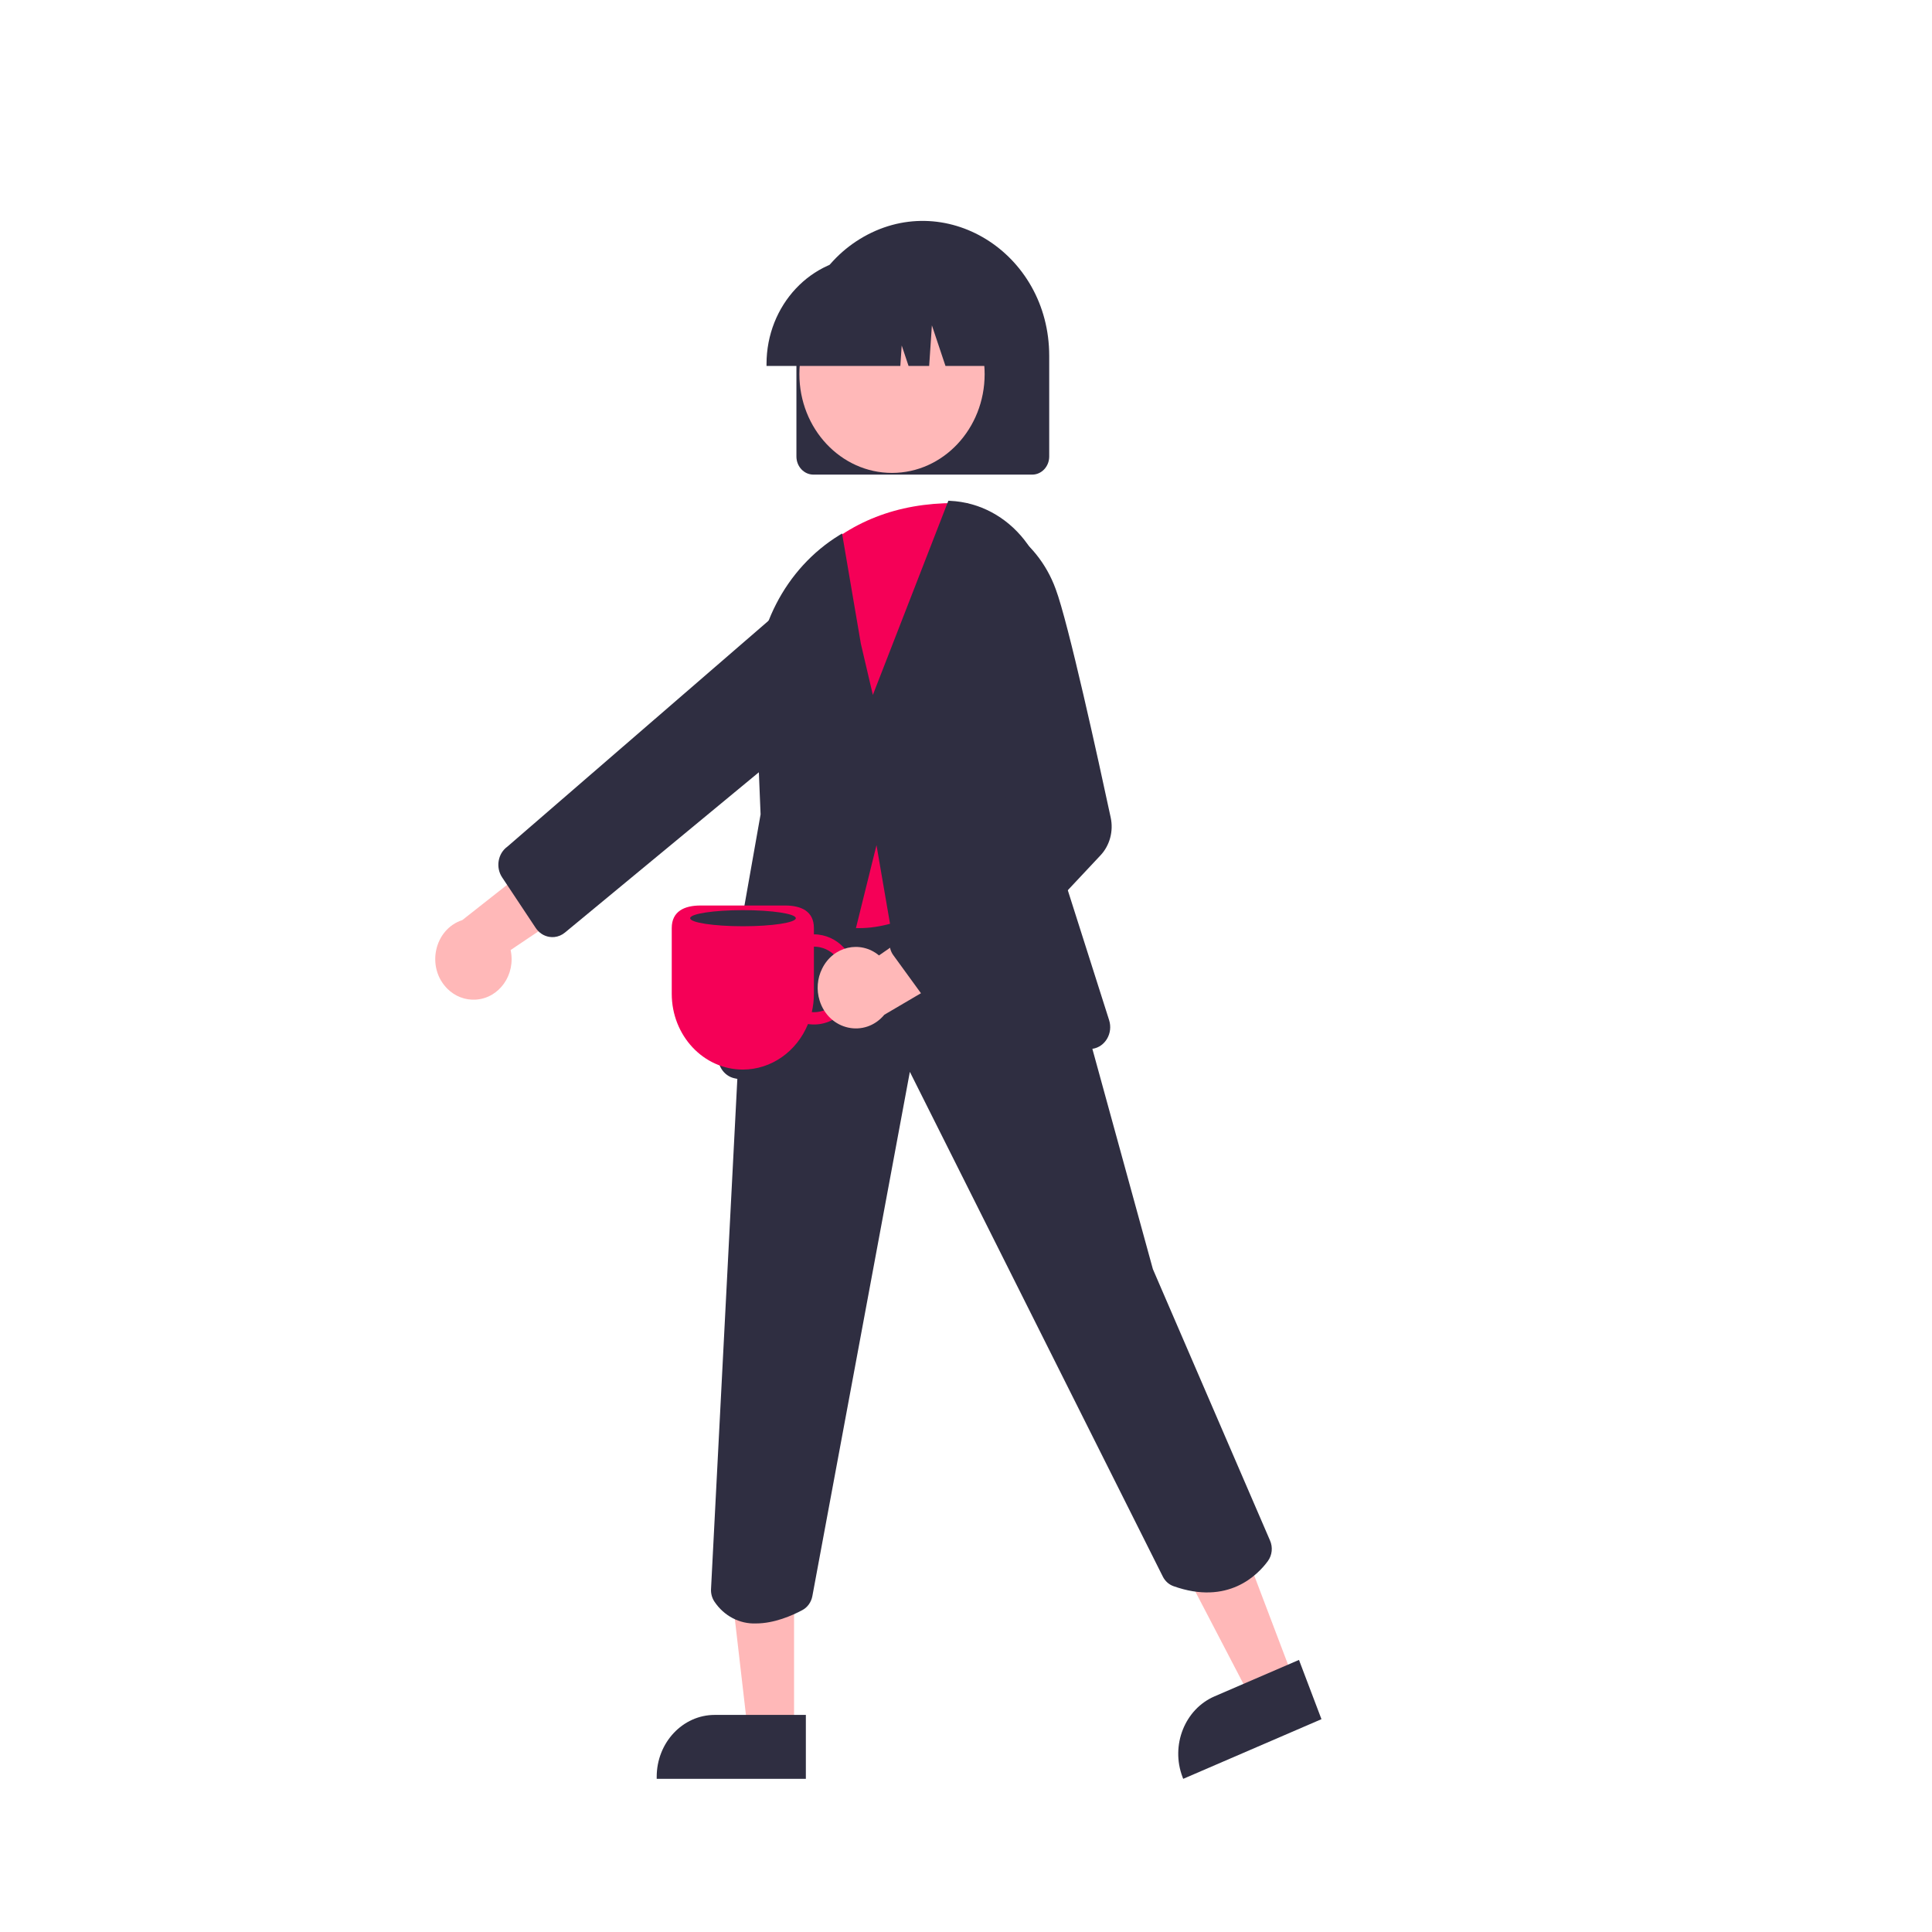<?xml version="1.0" encoding="utf-8"?>
<svg viewBox="0 0 500 500" xmlns="http://www.w3.org/2000/svg">
  <path d="M 267.143 57.169 L 210.507 57.169 C 208.081 57.172 206.116 59.268 206.113 61.855 L 206.113 87.89 C 206.113 114.745 233.372 131.531 255.18 118.103 C 265.302 111.872 271.536 100.353 271.536 87.89 L 271.536 61.855 C 271.533 59.268 269.568 57.172 267.143 57.169 Z" fill="#2f2e41" style="" transform="matrix(-1, 0, 0, -1, 477.649, 179.998)"/>
  <path d="M 151.205 218.059 C 145.102 218.399 140.768 224.542 142.154 230.891 L 112.64 250.743 L 129.159 258.72 L 154.653 238.644 C 161.925 236.289 164.08 226.421 158.53 220.883 C 156.555 218.91 153.907 217.89 151.205 218.059 Z" fill="#ffb8b8" style="" transform="matrix(-1, 0, 0, -1, 274.302, 476.761)"/>
  <path d="M 224.726 137.914 C 223.722 138.014 222.766 138.418 221.973 139.08 L 140.779 206.2 L 130.31 226.056 C 128.24 229.963 128.599 234.82 131.218 238.333 C 134.965 243.382 141.947 243.96 146.381 239.591 L 236.882 161.309 C 239.346 159.532 239.959 155.94 238.236 153.35 L 229.56 140.283 C 228.727 139.02 227.443 138.177 226.008 137.955 C 225.584 137.887 225.154 137.874 224.726 137.914 Z" fill="#2f2e41" style="" transform="matrix(-1, 0, 0, -1, 368.189, 380.419)"/>
  <polygon points="301.113 393.811 312.21 389.022 334.81 432.393 318.432 439.46 301.113 393.811" fill="#ffb8b8" style="" transform="matrix(-1, 0, 0, -1, 635.923, 828.482)"/>
  <path d="M 310.745 460.363 L 332.601 450.933 L 332.602 450.932 C 340.295 447.612 344.005 438.272 340.893 430.068 L 340.71 429.585 L 304.927 445.026 L 310.745 460.363 Z" fill="#2f2e41" style="" transform="matrix(-1, 0, 0, -1, 646.921, 889.948)"/>
  <polygon points="187.836 398.741 199.808 398.742 205.503 447.988 187.834 447.986 187.836 398.741" fill="#ffb8b8" style="" transform="matrix(-1, 0, 0, -1, 393.337, 846.729)"/>
  <path d="M 169.954 460.362 L 193.53 460.363 C 201.827 460.363 208.555 453.189 208.555 444.34 L 208.555 443.819 L 169.954 443.817 L 169.954 460.362 Z" fill="#2f2e41" style="" transform="matrix(-1, 0, 0, -1, 378.509, 904.18)"/>
  <path d="M 317.504 212.893 C 312.747 212.893 308.086 214.961 305.512 216.336 C 304.162 217.048 303.197 218.393 302.904 219.971 L 277.672 355.649 L 212.208 225.027 C 211.621 223.851 210.632 222.962 209.446 222.542 C 195.348 217.518 187.658 225.422 185.006 229.053 C 183.905 230.572 183.695 232.62 184.461 234.357 L 214.779 304.599 L 233.11 371.323 L 251.64 420.156 L 252.045 420.11 L 314.006 413.154 L 321.54 368.962 L 329.128 221.82 C 329.196 220.646 328.882 219.486 328.241 218.53 C 325.776 214.847 321.743 212.73 317.504 212.893 Z" fill="#2f2e41" style="" transform="matrix(-1, 0, 0, -1, 513.142, 633.04)"/>
  <circle cx="214.683" cy="84.357" r="24.561" fill="#ffb8b8" style="" transform="matrix(-0.976, 0, 0, 1.041, 440.383, 9.007)"/>
  <path d="M 240.941 130.19 C 230.5 130.19 217.581 136.706 202.408 149.652 L 202.15 149.873 L 212.876 240.124 L 213.377 240.144 C 228.721 240.736 241.207 236.581 251.545 227.411 L 251.633 227.313 L 260.016 215.82 L 260.02 215.609 L 261.202 145.015 L 261.171 144.916 C 258.922 138.368 253.948 133.305 247.71 131.213 C 245.514 130.52 243.232 130.174 240.941 130.19 Z" fill="#f50057" style="" transform="matrix(-1, 0, 0, -1, 463.352, 370.389)"/>
  <path d="M 266.183 129.598 C 263.773 129.604 261.667 131.332 261.044 133.815 L 246.317 193.268 L 236.989 139.102 C 236.48 136.116 233.849 134.09 231.031 134.515 L 190.41 140.561 C 187.11 141.051 185.043 144.625 186.115 147.99 L 206.661 212.578 L 202.062 250.42 C 200.059 266.907 211.73 281.682 227.305 282.376 L 227.718 282.392 L 247.256 232.139 L 250.362 245.394 L 255.225 273.928 L 255.952 273.479 C 269.948 264.874 278.275 248.663 277.546 231.452 L 276.312 201.231 L 287.229 139.527 C 287.768 136.458 285.88 133.502 283.004 132.914 L 267.171 129.698 C 266.846 129.632 266.515 129.598 266.183 129.598 Z" fill="#2f2e41" style="" transform="matrix(-1, 0, 0, -1, 473.151, 411.99)"/>
  <path d="M 255.01 66.593 L 220.379 66.593 L 220.024 71.896 L 218.249 66.593 L 212.916 66.593 L 212.211 77.104 L 208.693 66.593 L 198.374 66.593 L 198.374 67.114 C 198.392 82.349 209.967 94.693 224.252 94.711 L 229.134 94.711 C 243.419 94.693 254.995 82.349 255.01 67.114 L 255.01 66.593 Z" fill="#2f2e41" style="" transform="matrix(-1, 0, 0, -1, 453.384, 161.304)"/>
  <path d="M 173.847 257.677 C 173.84 250.582 179.73 245.127 186.317 246.128 C 189.241 238.972 195.864 234.345 203.182 234.345 C 213.343 234.345 221.579 243.13 221.579 253.965 L 221.579 270.965 C 221.579 275.34 218.253 276.805 214.15 276.805 L 192.214 276.805 C 188.112 276.805 184.786 275.34 184.786 270.965 L 184.786 269.342 C 178.748 269.335 173.854 264.117 173.847 257.677 Z M 176.831 257.677 C 176.836 262.36 180.395 266.156 184.786 266.161 L 184.786 253.965 C 184.786 252.366 184.97 250.774 185.331 249.221 C 185.15 249.209 184.971 249.192 184.786 249.192 C 180.395 249.197 176.836 252.994 176.831 257.677 Z" fill="#f50057" style="" transform="matrix(-1, 0, 0, -1, 395.426, 511.15)"/>
  <path d="M 255.57 242.454 C 252.729 248.226 245.686 249.857 240.857 245.86 L 211.609 266.156 L 211.72 246.817 L 239.476 230.509 C 244.523 224.449 253.829 226.487 256.227 234.177 C 257.082 236.916 256.844 239.907 255.57 242.454 Z" fill="#ffb8b8" style="" transform="matrix(-1, 0, 0, -1, 468.341, 493.123)"/>
  <path d="M 273.508 136.758 C 272.342 136.758 271.224 137.251 270.4 138.129 L 233.157 177.849 C 230.738 180.412 229.734 184.128 230.504 187.671 C 233.691 202.535 241.461 238.051 244.74 246.794 C 247.134 253.369 251.565 258.874 257.297 262.393 L 257.443 262.471 L 269.234 260.148 L 270.273 221.363 L 256.029 188.813 L 286.314 158.325 C 287.966 156.673 288.164 153.951 286.771 152.047 L 276.98 138.572 C 276.207 137.51 275.044 136.851 273.784 136.766 C 273.691 136.76 273.598 136.758 273.508 136.758 Z" fill="#2f2e41" style="" transform="matrix(-1, 0, 0, -1, 517.947, 399.229)"/>
  <ellipse cx="-192.285" cy="237.628" rx="13.67" ry="2.083" fill="#2f2e41" style="" transform="matrix(-1, 0, 0, 1, 0, 0)"/>
</svg>